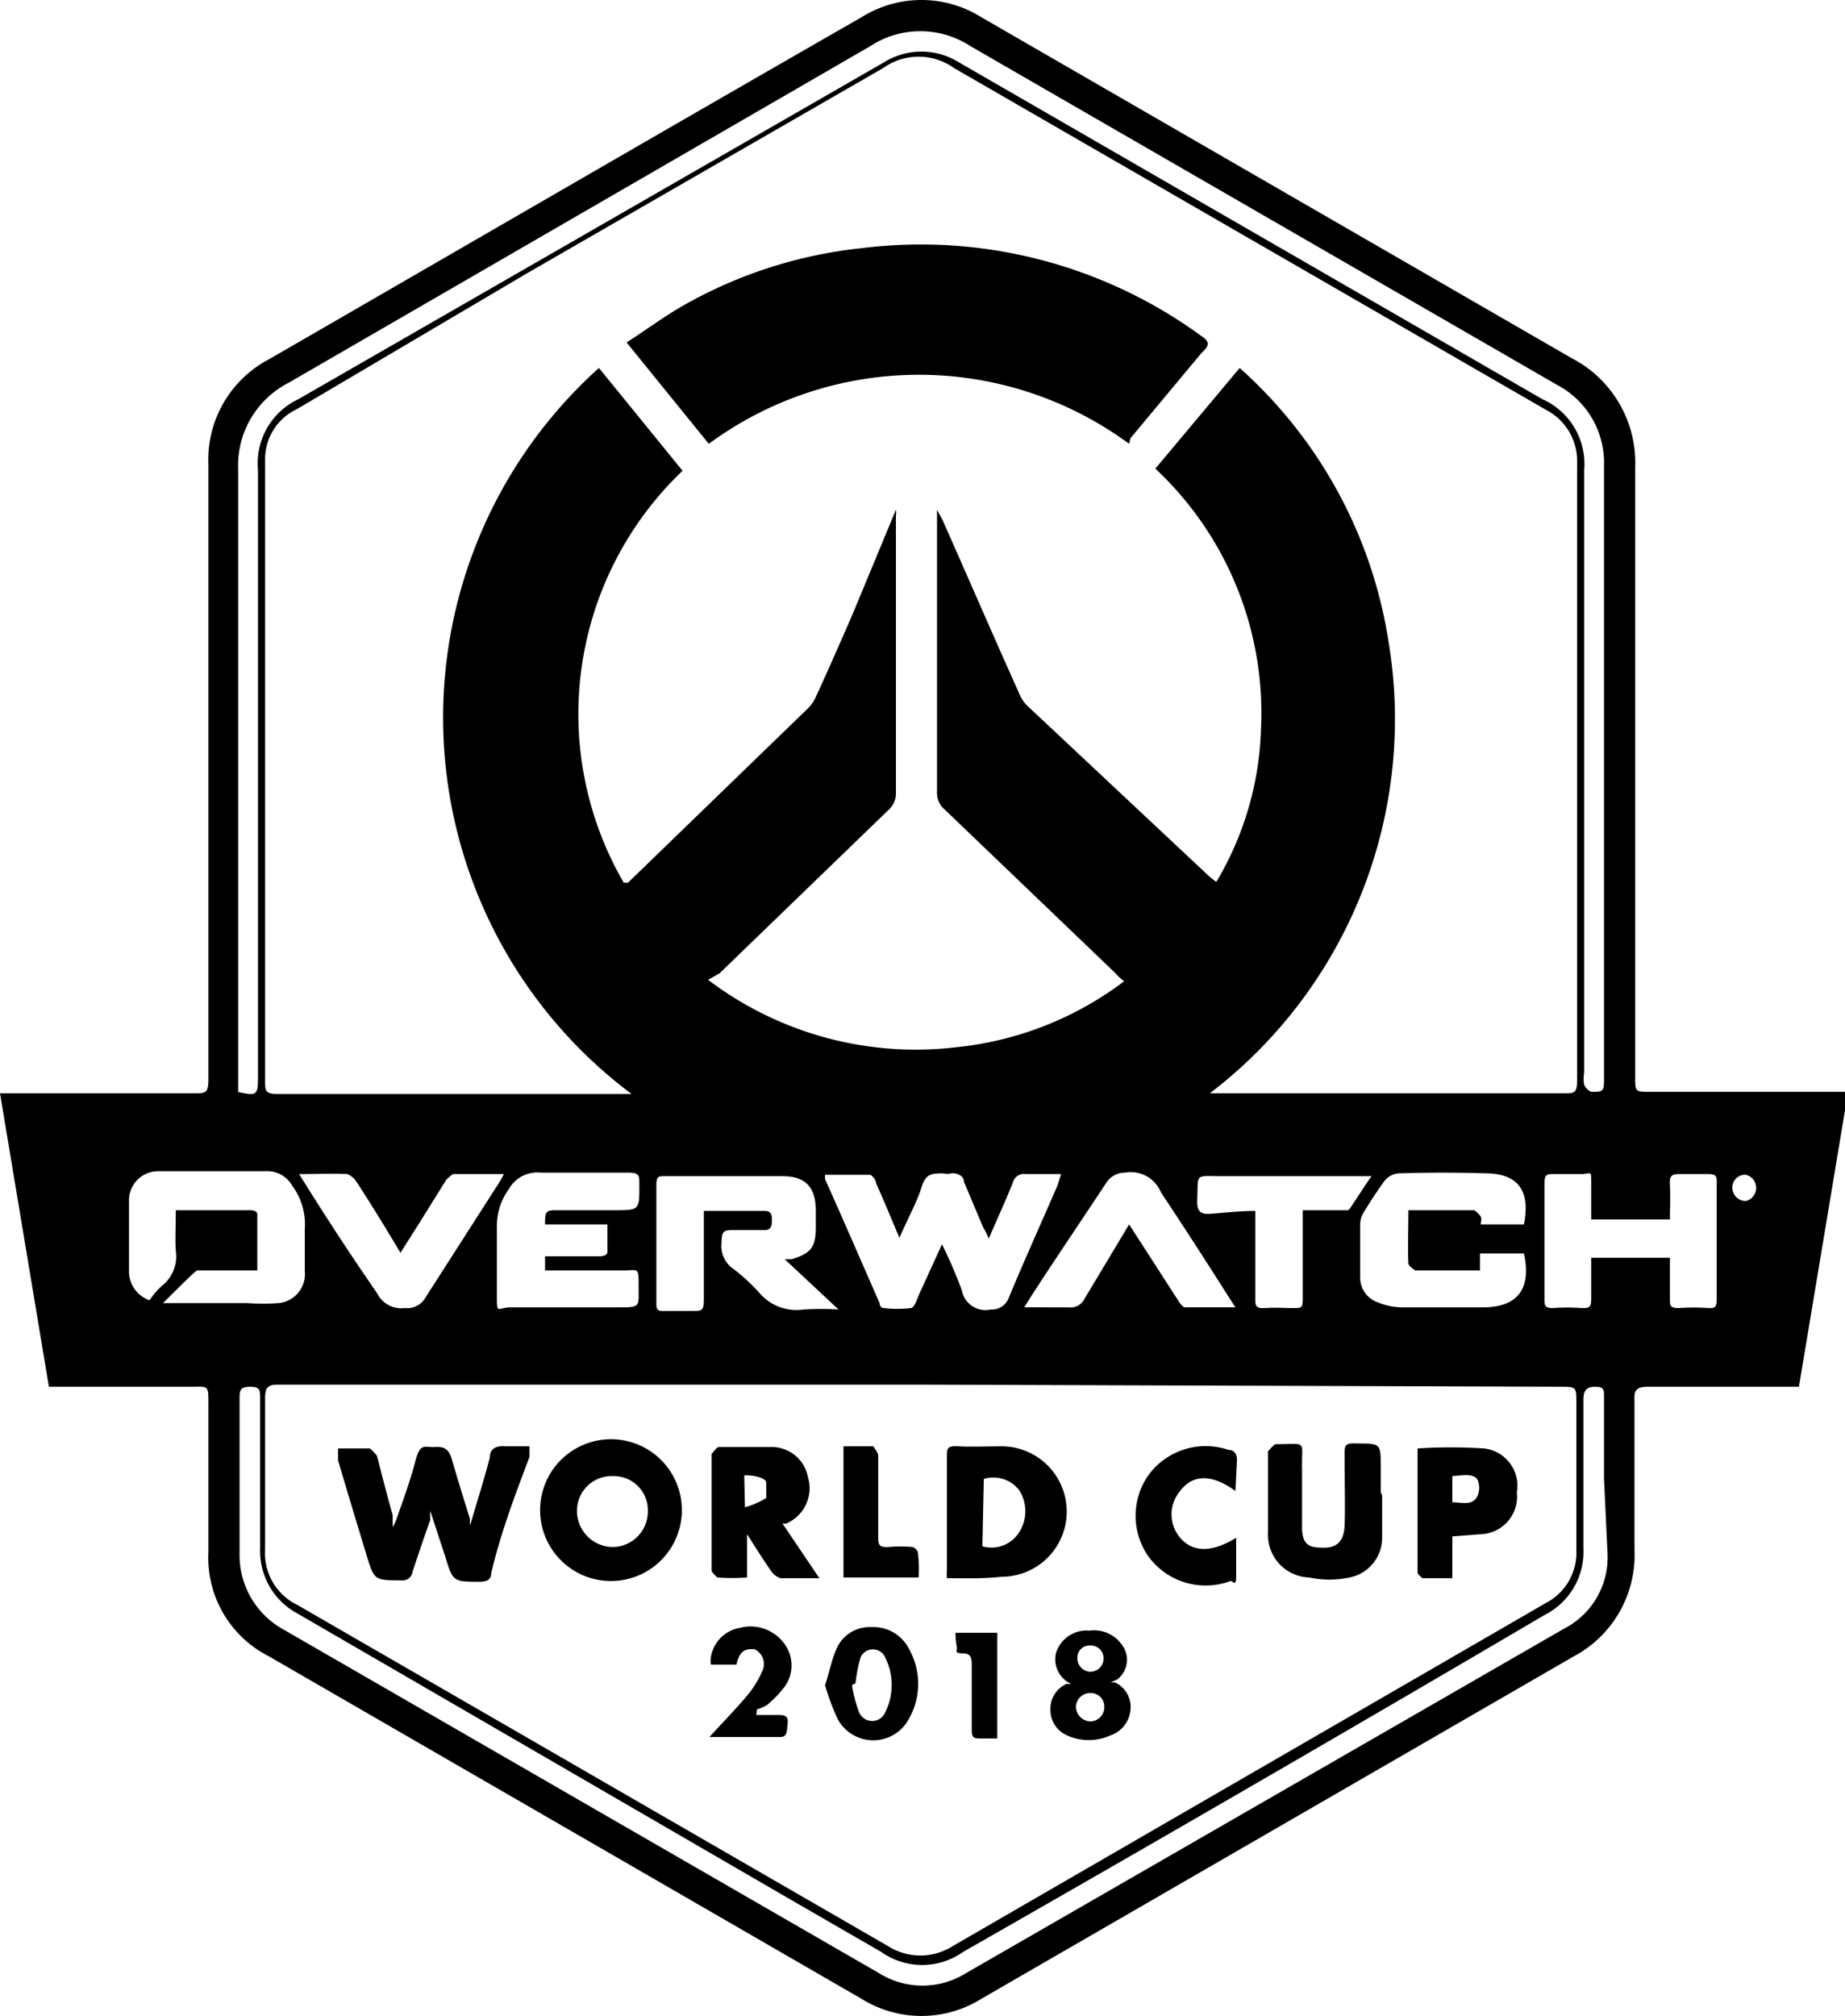 <svg xmlns="http://www.w3.org/2000/svg" viewBox="0 0 26.03 28.44"><title>owwc_1</title><g id="Layer_2" data-name="Layer 2"><g id="Layer_1-2" data-name="Layer 1"><g id="FSgFTe.tif"><path d="M27,16.23l-.69,4.14H24.18c-.16,0-.2.05-.19.19v2.11a1.62,1.62,0,0,1-.87,1.51L14.78,29a1.6,1.6,0,0,1-1.7,0L4.72,24.17a1.56,1.56,0,0,1-.85-1.47V20.61c0-.27,0-.24-.25-.24h-2L.93,16.23H3.68c.15,0,.19,0,.19-.2V7.36a1.6,1.6,0,0,1,.85-1.48c2.79-1.61,5.58-3.23,8.37-4.83a1.59,1.59,0,0,1,1.68,0L23.1,5.86A1.66,1.66,0,0,1,24,7.4V16c0,.21,0,.21.21.21H27ZM13.57,8h0a.22.22,0,0,1,0,.08c0,1.31,0,2.62,0,3.94a.31.31,0,0,1-.09.2l-2.4,2.32-.16.09a4.85,4.85,0,0,0,3.51.95,4.71,4.71,0,0,0,2.36-.93.79.79,0,0,1-.13-.12l-2.4-2.3a.3.3,0,0,1-.11-.23c0-1.3,0-2.6,0-3.9V8l.08.15c.36.81.71,1.62,1.07,2.42a.52.52,0,0,0,.14.21L18,13.18l.09.07a4.46,4.46,0,0,0,.63-2.14,4.72,4.72,0,0,0-1.49-3.69L18.42,6a6.51,6.51,0,0,1,2.1,3.86A6.64,6.64,0,0,1,18,16.23h5c.14,0,.18,0,.18-.18V7.34a.81.81,0,0,0-.44-.75L14.39,1.77a.86.86,0,0,0-1,0l-5,2.88L5.12,6.58a.78.78,0,0,0-.45.71v8.77c0,.13,0,.18.17.18h5A6.63,6.63,0,0,1,9.38,6l1.18,1.45a4.74,4.74,0,0,0-.83,5.81l.06,0,2.53-2.45a.52.52,0,0,0,.12-.17c.18-.39.35-.78.52-1.17Zm.37,12.34H4.85c-.15,0-.18.05-.18.19,0,.71,0,1.42,0,2.14a.81.81,0,0,0,.46.78l8.33,4.81a.85.85,0,0,0,.91,0l8.37-4.84a.8.8,0,0,0,.43-.75V20.6c0-.23,0-.23-.23-.23ZM4.28,16.21c.27.06.29.05.29-.2V7.44a1,1,0,0,1,.57-1L13.4,1.69a1,1,0,0,1,1.06,0l8.23,4.75a1,1,0,0,1,.59,1c0,2.84,0,5.67,0,8.5a.48.48,0,0,0,0,.17.19.19,0,0,0,.1.1c.16,0,.18,0,.18-.17V7.38a1.24,1.24,0,0,0-.66-1.14L14.62,1.46a1.29,1.29,0,0,0-1.41,0L5,6.21a1.31,1.31,0,0,0-.71,1.22v8.78Zm19.28,5.46V20.51c0-.1,0-.14-.13-.14s-.16.07-.16.18c0,.7,0,1.4,0,2.1a1,1,0,0,1-.55.94Q18.62,26,14.52,28.34a1,1,0,0,1-1.16,0l-1.23-.71-7-4.06a1,1,0,0,1-.53-.92V20.53c0-.11,0-.16-.14-.16s-.15.05-.15.16v2.18a1.2,1.2,0,0,0,.63,1.09l8.39,4.84a1.16,1.16,0,0,0,1.23,0L23,23.78a1.13,1.13,0,0,0,.61-1.05Zm-8.68-3.39a1.16,1.16,0,0,0-.08-.16l-.27-.64c0-.08-.09-.13-.18-.12a.21.21,0,0,1-.11,0c-.16,0-.25,0-.31.2s-.2.45-.31.71c-.12-.28-.22-.53-.33-.77,0-.05-.06-.12-.09-.12-.21,0-.42,0-.63,0v.06c.26.58.51,1.16.77,1.75,0,0,0,.07.06.07a1.61,1.61,0,0,0,.38,0c.05,0,.09-.13.12-.2l.32-.7a6.7,6.7,0,0,1,.28.65.34.34,0,0,0,.41.27.25.25,0,0,0,.25-.16c.22-.53.46-1.06.69-1.59l.05-.16c-.18,0-.34,0-.5,0a.16.16,0,0,0-.18.12C15.12,17.74,15,18,14.88,18.28ZM12,18.57l.1,0c.27-.08.34-.17.34-.45v-.23c0-.33-.14-.49-.47-.49H10.31c-.09,0-.12,0-.12.13v1.65c0,.09,0,.13.13.12h.39c.12,0,.15,0,.15-.16,0-.32,0-.65,0-1v-.25h.86c.1,0,.1.07.1.13s0,.14-.1.14-.29,0-.43,0-.18,0-.18.18a.39.39,0,0,0,.17.37,2.66,2.66,0,0,1,.35.32.69.69,0,0,0,.64.25,4,4,0,0,1,.49,0v0Zm-8.62-.69H4.47s.09,0,.09.06c0,.26,0,.52,0,.79H3.84s-.11,0-.13,0-.32.3-.48.46l0,0H4.42a3.15,3.15,0,0,0,.44,0,.41.41,0,0,0,.37-.45c0-.2,0-.39,0-.59a.92.92,0,0,0-.18-.62.4.4,0,0,0-.37-.2h-.9c-.21,0-.42,0-.63,0a.41.41,0,0,0-.4.42v1a.43.43,0,0,0,.29.4,1.06,1.06,0,0,1,.17-.2.53.53,0,0,0,.2-.5C3.4,18.31,3.41,18.11,3.41,17.88Zm20,.67h1.11v.58c0,.1,0,.13.13.13a2.81,2.81,0,0,1,.41,0c.09,0,.12,0,.12-.13V17.49c0-.08,0-.12-.12-.12h-.38c-.12,0-.17,0-.16.16s0,.32,0,.48H23.38c0-.18,0-.35,0-.52s0-.13-.12-.12h-.41c-.09,0-.13,0-.13.13v1.63c0,.09,0,.13.12.13a2.67,2.67,0,0,1,.4,0c.11,0,.14,0,.14-.14S23.38,18.75,23.38,18.55Zm-2.58-.67h.93s.07.05.09.09,0,.07,0,.11h.61q.14-.7-.51-.72t-1.26,0a.29.29,0,0,0-.2.11c-.1.14-.2.29-.29.44a.33.33,0,0,0-.05.16c0,.25,0,.49,0,.74a.37.37,0,0,0,.25.37.93.93,0,0,0,.33.07h1.15c.49,0,.69-.26.58-.76h-.62l0,.24H20.9s-.1-.06-.1-.1C20.79,18.4,20.8,18.15,20.8,17.88Zm-12.18.2c0-.16,0-.2.14-.2h.83c.37,0,.36,0,.36-.37,0-.12,0-.16-.16-.16-.41,0-.82,0-1.23,0a.46.46,0,0,0-.45.23.89.89,0,0,0-.17.54c0,.31,0,.63,0,.94s0,.19.2.19h1.5c.33,0,.3,0,.3-.29s0-.23-.23-.23H8.62v-.2h.77s.11,0,.11-.06,0-.25,0-.39Zm8.24,0,.69,1.07s.06.1.1.1h.71l-.11-.17c-.31-.49-.64-1-.94-1.45a.46.46,0,0,0-.51-.28.31.31,0,0,0-.26.14c-.35.53-.71,1.06-1.06,1.6l-.1.16H16a.22.22,0,0,0,.23-.12ZM5.15,17.37l.1.16c.32.51.64,1,1,1.52a.38.38,0,0,0,.39.21.3.3,0,0,0,.3-.16l1-1.56a1.94,1.94,0,0,0,.1-.17H7.32s-.07.05-.1.09l-.38.61-.26.41c-.21-.35-.41-.68-.62-1a.28.28,0,0,0-.13-.11C5.62,17.36,5.41,17.37,5.15,17.37Zm13.49.52v1.23c0,.1,0,.15.14.14s.26,0,.39,0,.14,0,.14-.15c0-.31,0-.63,0-.94v-.29c.18,0,.35,0,.51,0s.11,0,.13,0,.2-.3.33-.48H18.17c-.4,0-.33-.05-.35.35,0,.15.05.19.19.18S18.42,17.89,18.64,17.89Zm6.73-.33a.19.19,0,0,0,.19.19.19.19,0,0,0,0-.37A.18.18,0,0,0,25.37,17.56Z" transform="translate(-0.93 -0.81)"/><path d="M16.86,7.07a5,5,0,0,0-5.93,0L9.77,5.64c.25-.16.48-.33.73-.48a6.44,6.44,0,0,1,2.59-.85,6.71,6.71,0,0,1,4.79,1.24c.12.08.12.13,0,.24l-1,1.2Z" transform="translate(-0.93 -0.81)"/><path d="M7.57,22.3c.09-.31.19-.62.27-.93,0-.13.09-.17.22-.16H8.4c0,.06,0,.1,0,.15C8.2,21.89,8,22.41,7.86,23c0,.09-.06.12-.16.12-.38,0-.38,0-.49-.36L7,22.12l0,0a1.12,1.12,0,0,0,0,.13c-.09.25-.17.49-.25.73a.14.14,0,0,1-.16.12c-.38,0-.38,0-.49-.36s-.27-.89-.4-1.33c0-.05,0-.1,0-.17h.45s.08.07.1.11c.07.27.14.55.22.83,0,0,0,.09,0,.17a.69.69,0,0,0,.06-.13c.09-.26.19-.53.26-.8s.13-.19.28-.2.2.05.24.19.16.54.25.82l0,.09Z" transform="translate(-0.93 -0.81)"/><path d="M8.55,22.11a1,1,0,1,1,1,1A1,1,0,0,1,8.55,22.11Zm1.52,0a.48.48,0,0,0-.49-.48.49.49,0,0,0-.51.48.51.51,0,0,0,.49.52A.5.5,0,0,0,10.07,22.12Z" transform="translate(-0.93 -0.81)"/><path d="M14.29,23.07a.72.72,0,0,1,0-.13c0-.53,0-1.06,0-1.58,0-.12,0-.16.16-.15s.41,0,.61,0a.92.92,0,0,1,0,1.84C14.79,23.08,14.54,23.07,14.29,23.07Zm.5-.45a.46.46,0,0,0,.52-.2.55.55,0,0,0,0-.59.46.46,0,0,0-.5-.16Z" transform="translate(-0.93 -0.81)"/><path d="M12.49,23.07h-.55a.26.26,0,0,1-.13-.1c-.12-.17-.23-.35-.34-.52h0v.61a2.91,2.91,0,0,1-.42,0s-.08-.07-.08-.1V21.32s.07-.1.1-.1h.74a.52.52,0,0,1,.52.43.54.54,0,0,1-.31.65l-.05,0Zm-1.05-1a1.22,1.22,0,0,0,.3-.13s0-.16,0-.22-.18-.11-.31-.1Z" transform="translate(-0.93 -0.81)"/><path d="M20.43,21.9c0,.2,0,.4,0,.6a.57.57,0,0,1-.46.56,1.37,1.37,0,0,1-.57,0,.6.6,0,0,1-.58-.63c0-.38,0-.76,0-1.15,0,0,.06-.07.1-.1h0c.47,0,.37-.07.38.36,0,.27,0,.54,0,.81s.12.29.31.29.28-.1.29-.31,0-.66,0-1c0-.13,0-.17.17-.16.34,0,.34,0,.34.33v.36Z" transform="translate(-0.93 -0.81)"/><path d="M21.42,22.48v.59H21s-.07-.05-.07-.08c0-.58,0-1.17,0-1.75h0a7.37,7.37,0,0,1,.94,0,.53.53,0,0,1,.46.62.53.53,0,0,1-.51.59Zm0-.85V22c.14,0,.28.05.35-.08a.28.28,0,0,0,0-.25C21.7,21.59,21.56,21.62,21.42,21.63Z" transform="translate(-0.93 -0.81)"/><path d="M18.36,21.84c-.33-.24-.6-.24-.78,0a.51.51,0,0,0,0,.66c.18.21.45.21.79,0,0,.19,0,.37,0,.54s-.05.06-.08.07a1,1,0,0,1-1.16-.35,1,1,0,0,1,0-1.14,1,1,0,0,1,1.13-.36c.09,0,.13.07.12.17Z" transform="translate(-0.93 -0.81)"/><path d="M12.57,24.58c.06-.18.09-.35.16-.51a.51.51,0,0,1,.5-.31.56.56,0,0,1,.52.3,1,1,0,0,1,0,1,.57.57,0,0,1-1,0A3.31,3.31,0,0,1,12.57,24.58Zm.38,0a1.91,1.91,0,0,0,.1.38.2.2,0,0,0,.37,0,.87.87,0,0,0,0-.77.19.19,0,0,0-.35,0A2.17,2.17,0,0,0,13,24.55Z" transform="translate(-0.93 -0.81)"/><path d="M16.6,24.54s0,0,.06,0a.38.38,0,0,1,.22.38.42.42,0,0,1-.29.37.74.74,0,0,1-.6,0,.39.39,0,0,1-.24-.37.38.38,0,0,1,.23-.36.13.13,0,0,0,.06,0,.38.38,0,0,1-.21-.44.45.45,0,0,1,.47-.31.48.48,0,0,1,.5.27.35.35,0,0,1-.11.42Zm-.29.15a.2.2,0,0,0-.2.2.21.21,0,0,0,.21.2.2.2,0,0,0,.19-.21A.19.19,0,0,0,16.31,24.69Zm0-.3a.19.19,0,0,0,.19-.18.18.18,0,0,0-.19-.19.17.17,0,0,0-.18.18A.19.19,0,0,0,16.32,24.39Z" transform="translate(-0.93 -0.81)"/><path d="M13.89,23.06H12.83V21.21h.42s.06.08.07.12v1.14c0,.12,0,.17.15.16a1.82,1.82,0,0,1,.33,0,.11.11,0,0,1,.08.08A1.9,1.9,0,0,1,13.89,23.06Z" transform="translate(-0.93 -0.81)"/><path d="M11.6,25h.33c.12,0,.12.06.11.14s0,.17-.1.17h-1c.18-.2.35-.37.51-.56a1.38,1.38,0,0,0,.23-.36.23.23,0,0,0-.11-.32c-.11,0-.2,0-.25.22h-.36a.37.37,0,0,1,0-.11.5.5,0,0,1,.41-.41A.59.59,0,0,1,12,24a.51.51,0,0,1,0,.6,1.54,1.54,0,0,1-.25.26.59.59,0,0,1-.14.06Z" transform="translate(-0.93 -0.81)"/><path d="M14.41,23.84H15v1.49h-.23c-.1,0-.13,0-.13-.13v-.89c0-.1,0-.18-.13-.18s-.07-.05-.08-.08A1.46,1.46,0,0,1,14.41,23.84Z" transform="translate(-0.93 -0.81)"/></g></g></g></svg>